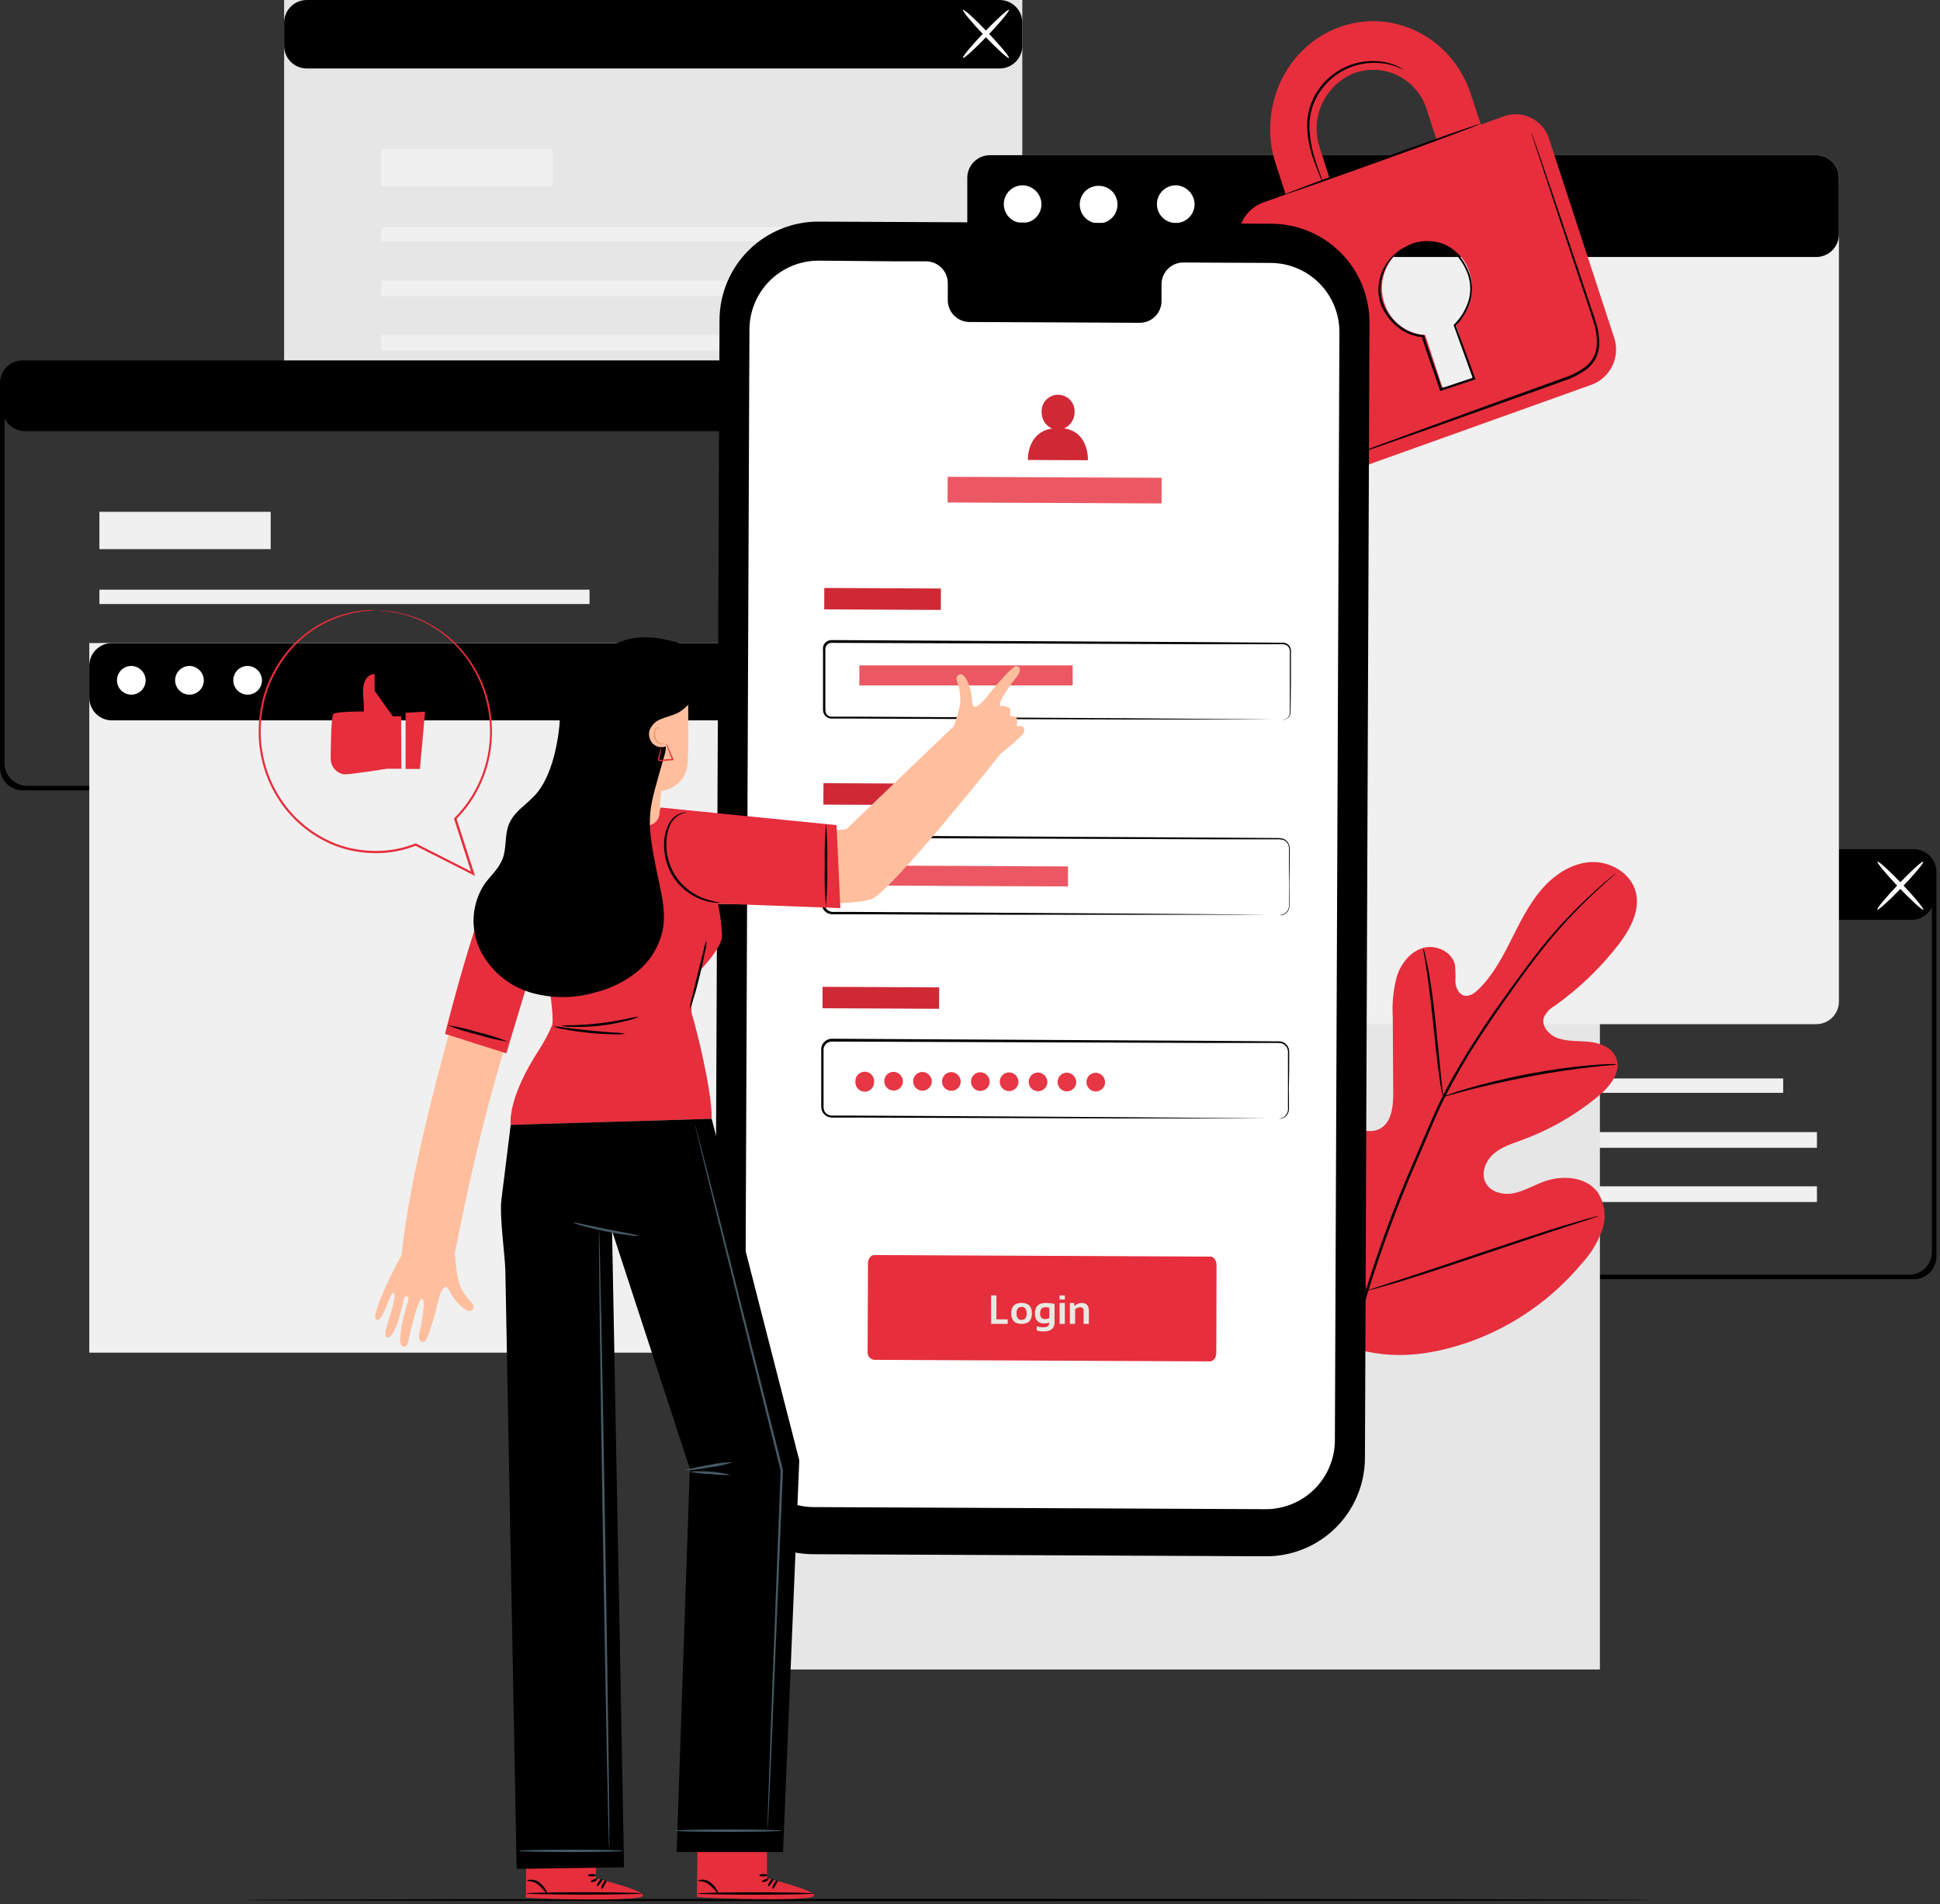 <svg width="428" height="420" viewBox="0 0 428 420" fill="none" xmlns="http://www.w3.org/2000/svg">
<rect x="0" y="0" width="428" height="420" fill="#333333" stroke="none"/>
<g clip-path="url(#clip0_210_9)">
<path d="M427.21 277.15C427.21 279.911 424.971 282.15 422.21 282.15H268.34C265.578 282.15 263.34 279.911 263.34 277.15V192.3C263.34 189.538 265.578 187.3 268.34 187.3H422.21C424.971 187.3 427.21 189.538 427.21 192.3V277.15ZM264.34 276.15C264.34 278.911 266.578 281.15 269.34 281.15H421.21C423.971 281.15 426.21 278.911 426.21 276.15V193.3C426.21 190.538 423.971 188.3 421.21 188.3H269.34C266.578 188.3 264.34 190.538 264.34 193.3V276.15Z" fill="black"/>
<path d="M393.4 237.87H285.27V241.04H393.4V237.87Z" fill="#F0F0F0"/>
<path d="M400.85 249.7H285.27V253.16H400.85V249.7Z" fill="#F0F0F0"/>
<path d="M400.85 261.66H285.27V265.12H400.85V261.66Z" fill="#F0F0F0"/>
<path d="M323.06 220.71H285.27V228.94H323.06V220.71Z" fill="#F0F0F0"/>
<path d="M421.71 187.8H268.85C266.088 187.8 263.85 190.038 263.85 192.8V197.9C263.85 200.661 266.088 202.9 268.85 202.9H421.71C424.471 202.9 426.71 200.661 426.71 197.9V192.8C426.71 190.038 424.471 187.8 421.71 187.8Z" fill="black"/>
<path d="M414.169 200.64C413.969 200.45 416.059 197.92 418.859 194.99C421.659 192.06 424.089 189.86 424.299 190.06C424.509 190.26 422.409 192.79 419.609 195.71C416.809 198.63 414.339 200.84 414.169 200.64Z" fill="white"/>
<path d="M424.34 200.64C424.13 200.84 421.7 198.64 418.9 195.71C416.1 192.78 414.01 190.26 414.21 190.06C414.41 189.86 416.86 192.06 419.65 194.99C422.44 197.92 424.51 200.49 424.34 200.64Z" fill="white"/>
<path d="M225.54 0H62.68V93.85H225.54V0Z" fill="#E6E6E6"/>
<path d="M192.24 50.07H84.11V53.24H192.24V50.07Z" fill="#F0F0F0"/>
<path d="M199.69 61.89H84.11V65.35H199.69V61.89Z" fill="#F0F0F0"/>
<path d="M199.69 73.85H84.11V77.31H199.69V73.85Z" fill="#F0F0F0"/>
<path d="M121.9 32.9H84.11V41.13H121.9V32.9Z" fill="#F0F0F0"/>
<path d="M220.54 0H67.68C64.918 0 62.68 2.239 62.68 5V10.1C62.68 12.861 64.918 15.1 67.68 15.1H220.54C223.301 15.1 225.54 12.861 225.54 10.1V5C225.54 2.239 223.301 0 220.54 0Z" fill="black"/>
<path d="M212.45 12.77C212.25 12.569 214.34 10.04 217.14 7.12C219.94 4.2 222.37 1.98 222.58 2.18C222.79 2.38 220.69 4.91 217.89 7.84C215.09 10.77 212.66 12.97 212.45 12.77Z" fill="white"/>
<path d="M222.58 12.77C222.37 12.97 219.94 10.77 217.14 7.84C214.34 4.91 212.25 2.38 212.45 2.18C212.65 1.98 215.1 4.18 217.89 7.12C220.68 10.06 222.79 12.57 222.58 12.77Z" fill="white"/>
<path d="M163.86 169.33C163.86 172.092 161.621 174.33 158.86 174.33H5C2.239 174.33 0 172.092 0 169.33V84.49C0 81.729 2.239 79.49 5 79.49H158.86C161.621 79.49 163.86 81.729 163.86 84.49V169.33ZM1 168.33C1 171.092 3.239 173.33 6 173.33H157.86C160.621 173.33 162.86 171.092 162.86 168.33V85.49C162.86 82.729 160.621 80.49 157.86 80.49H6C3.239 80.49 1 82.729 1 85.49V168.33Z" fill="black"/>
<path d="M130.06 130.06H21.93V133.23H130.06V130.06Z" fill="#F0F0F0"/>
<path d="M137.51 141.88H21.93V145.34H137.51V141.88Z" fill="#F0F0F0"/>
<path d="M137.51 153.84H21.93V157.3H137.51V153.84Z" fill="#F0F0F0"/>
<path d="M59.72 112.89H21.93V121.12H59.72V112.89Z" fill="#F0F0F0"/>
<path d="M158.36 79.99H5.5C2.739 79.99 0.5 82.229 0.5 84.99V90.09C0.5 92.852 2.739 95.09 5.5 95.09H158.36C161.121 95.09 163.36 92.852 163.36 90.09V84.99C163.36 82.229 161.121 79.99 158.36 79.99Z" fill="black"/>
<path d="M352.97 196.07H160.67V368.23H352.97V196.07Z" fill="#E6E6E6"/>
<path d="M170.34 141.84H19.7V298.35H170.34V141.84Z" fill="#F0F0F0"/>
<path d="M165.34 141.84H24.7C21.939 141.84 19.7 144.078 19.7 146.84V153.89C19.7 156.651 21.939 158.89 24.7 158.89H165.34C168.102 158.89 170.34 156.651 170.34 153.89V146.84C170.34 144.078 168.102 141.84 165.34 141.84Z" fill="black"/>
<path d="M32.14 150.19C32.112 150.811 31.903 151.41 31.538 151.912C31.173 152.415 30.668 152.799 30.087 153.018C29.505 153.236 28.872 153.279 28.266 153.14C27.66 153.002 27.109 152.688 26.68 152.239C26.251 151.789 25.963 151.224 25.853 150.612C25.743 150.001 25.815 149.371 26.06 148.8C26.305 148.229 26.712 147.742 27.231 147.401C27.75 147.06 28.358 146.879 28.98 146.88C29.837 146.901 30.652 147.261 31.244 147.882C31.836 148.502 32.158 149.332 32.14 150.19V150.19Z" fill="white"/>
<path d="M44.97 150.19C44.942 150.81 44.733 151.409 44.369 151.911C44.004 152.414 43.5 152.798 42.919 153.017C42.338 153.235 41.705 153.279 41.1 153.141C40.495 153.003 39.943 152.691 39.513 152.242C39.084 151.794 38.796 151.229 38.684 150.619C38.573 150.008 38.643 149.378 38.887 148.807C39.13 148.236 39.536 147.748 40.054 147.406C40.572 147.063 41.179 146.88 41.8 146.88C42.225 146.889 42.645 146.982 43.034 147.153C43.424 147.324 43.776 147.571 44.071 147.878C44.365 148.186 44.596 148.548 44.75 148.945C44.904 149.341 44.979 149.764 44.97 150.19V150.19Z" fill="white"/>
<path d="M57.8 150.19C57.772 150.81 57.563 151.409 57.199 151.911C56.834 152.414 56.33 152.798 55.749 153.017C55.168 153.235 54.535 153.279 53.93 153.141C53.325 153.003 52.773 152.691 52.343 152.242C51.914 151.794 51.626 151.229 51.514 150.619C51.403 150.008 51.473 149.378 51.717 148.807C51.96 148.236 52.366 147.748 52.884 147.406C53.402 147.063 54.009 146.88 54.63 146.88C55.055 146.889 55.475 146.982 55.864 147.153C56.254 147.324 56.606 147.571 56.901 147.878C57.195 148.186 57.426 148.548 57.58 148.945C57.734 149.341 57.809 149.764 57.8 150.19V150.19Z" fill="white"/>
<path d="M400.7 34.23H218.4C215.639 34.23 213.4 36.469 213.4 39.23V220.89C213.4 223.652 215.639 225.89 218.4 225.89H400.7C403.462 225.89 405.7 223.652 405.7 220.89V39.23C405.7 36.469 403.462 34.23 400.7 34.23Z" fill="#F0F0F0"/>
<path d="M400.7 34.23H218.4C215.639 34.23 213.4 36.469 213.4 39.23V51.681C213.4 54.442 215.639 56.681 218.4 56.681H400.7C403.462 56.681 405.7 54.442 405.7 51.681V39.23C405.7 36.469 403.462 34.23 400.7 34.23Z" fill="black"/>
<path d="M229.77 45.22C229.733 46.034 229.457 46.819 228.978 47.477C228.499 48.136 227.837 48.639 227.074 48.925C226.312 49.211 225.482 49.267 224.688 49.086C223.894 48.904 223.171 48.494 222.608 47.905C222.045 47.317 221.667 46.576 221.521 45.774C221.376 44.973 221.468 44.147 221.788 43.397C222.108 42.648 222.64 42.009 223.32 41.56C223.999 41.111 224.795 40.871 225.61 40.87C226.738 40.896 227.81 41.369 228.589 42.185C229.369 43 229.794 44.092 229.77 45.22V45.22Z" fill="white"/>
<path d="M245.44 42.28C245.995 42.882 246.361 43.633 246.493 44.441C246.624 45.248 246.515 46.077 246.179 46.823C245.843 47.569 245.295 48.2 244.602 48.637C243.91 49.074 243.105 49.297 242.287 49.279C241.468 49.262 240.674 49.004 240.001 48.537C239.328 48.071 238.808 47.417 238.504 46.657C238.201 45.897 238.128 45.064 238.294 44.263C238.46 43.462 238.859 42.727 239.44 42.15C240.255 41.376 241.343 40.955 242.467 40.98C243.59 41.004 244.659 41.471 245.44 42.28V42.28Z" fill="white"/>
<path d="M263.55 45.22C263.513 46.034 263.238 46.819 262.758 47.477C262.279 48.136 261.617 48.639 260.855 48.925C260.092 49.211 259.262 49.267 258.468 49.086C257.674 48.904 256.951 48.494 256.388 47.905C255.825 47.317 255.447 46.576 255.301 45.774C255.156 44.973 255.249 44.147 255.568 43.397C255.888 42.648 256.42 42.009 257.1 41.56C257.779 41.111 258.576 40.871 259.39 40.87C260.518 40.896 261.59 41.369 262.37 42.185C263.15 43 263.574 44.092 263.55 45.22V45.22Z" fill="white"/>
<path d="M364.16 419.08C364.16 419.22 294.72 419.34 209.08 419.34C123.44 419.34 53.99 419.22 53.99 419.08C53.99 418.94 123.42 418.82 209.08 418.82C294.74 418.82 364.16 418.93 364.16 419.08Z" fill="black"/>
<path d="M296.5 296.66C281.05 285.86 277.5 265.83 278.15 247.82C278.26 244.82 277.93 241.65 279.36 239.01C280.79 236.37 284.12 234.57 286.81 235.84C289.05 236.84 290.02 239.49 291.27 241.63C292.938 244.496 295.382 246.833 298.32 248.37C300.23 249.37 302.6 249.97 304.49 248.93C307.08 247.49 307.39 243.93 307.37 240.93C307.33 235.363 307.297 229.793 307.27 224.22C307.09 221.231 307.394 218.232 308.17 215.34C309.1 212.5 311.17 209.86 314 209.07C316.83 208.28 320.36 209.91 321 212.84C321.112 214.077 321.139 215.319 321.08 216.56C321.17 217.8 321.74 219.17 322.92 219.56C324.1 219.95 325.31 219.06 326.21 218.19C329.29 215.19 331.39 211.28 333.34 207.41C335.29 203.54 337.2 199.59 340 196.29C342.8 192.99 346.67 190.39 350.95 190.15C355.23 189.91 359.8 192.55 360.88 196.75C361.96 200.95 359.5 205.24 356.83 208.66C352.858 213.719 348.176 218.178 342.93 221.9C341.911 222.466 341.099 223.341 340.61 224.4C339.96 226.4 341.85 228.4 343.82 229.03C346.05 229.77 348.46 229.54 350.82 229.81C353.18 230.08 355.68 231.12 356.56 233.32C357.79 236.37 355.23 239.58 352.72 241.68C347.68 245.877 341.957 249.178 335.8 251.44C333.6 252.25 331.28 252.95 329.51 254.5C327.74 256.05 326.67 258.73 327.74 260.84C328.81 262.95 331.56 263.62 333.86 263.19C336.16 262.76 338.23 261.51 340.42 260.68C344.53 259.13 349.84 259.42 352.47 262.97C353.271 264.192 353.778 265.582 353.952 267.032C354.125 268.483 353.96 269.954 353.47 271.33C352.468 274.071 350.928 276.583 348.94 278.72C342.409 286.532 333.919 292.467 324.34 295.92C314.81 299.23 305.98 300.12 296.51 296.66" fill="#E62E3C"/>
<path d="M356.52 192.6C356.52 192.6 356.43 192.71 356.23 192.89L355.34 193.68C354.56 194.37 353.4 195.39 351.95 196.75C347.844 200.568 344.026 204.686 340.53 209.07C338.31 211.84 336 214.98 333.58 218.39C331.16 221.8 328.58 225.48 326.06 229.39C323.371 233.514 320.908 237.78 318.68 242.17C317.53 244.45 316.5 246.84 315.46 249.28C314.42 251.72 313.35 254.19 312.28 256.7C308.199 266.091 304.643 275.703 301.63 285.49C299.197 293.495 297.522 301.711 296.63 310.03C296.048 315.638 295.955 321.285 296.35 326.91C296.5 328.91 296.66 330.45 296.8 331.49C296.8 331.99 296.9 332.38 296.93 332.68C296.943 332.816 296.943 332.953 296.93 333.09C296.89 332.959 296.863 332.825 296.85 332.69C296.8 332.39 296.74 332 296.66 331.5C296.48 330.5 296.29 328.92 296.1 326.93C295.627 321.291 295.663 315.621 296.21 309.99C297.047 301.639 298.681 293.388 301.09 285.35C304.102 275.534 307.671 265.899 311.78 256.49L314.95 249.07C316 246.64 317.04 244.23 318.2 241.93C320.442 237.526 322.926 233.249 325.64 229.12C328.2 225.12 330.77 221.49 333.21 218.12C335.65 214.75 337.98 211.59 340.21 208.82C343.742 204.445 347.614 200.355 351.79 196.59C353.26 195.25 354.44 194.26 355.25 193.59L356.17 192.84L356.52 192.6Z" fill="black"/>
<path d="M318.34 241.95C318.196 241.535 318.099 241.106 318.05 240.67C317.89 239.85 317.7 238.67 317.49 237.16C317.07 234.16 316.63 230.05 316.16 225.49C315.69 220.93 315.16 216.82 314.72 213.86C314.49 212.38 314.29 211.18 314.14 210.35C314.037 209.927 313.983 209.494 313.98 209.06C314.143 209.464 314.267 209.882 314.35 210.31C314.56 211.12 314.82 212.31 315.1 213.79C315.67 216.79 316.23 220.87 316.7 225.43C317.17 229.99 317.57 234 317.88 237.11C318.03 238.51 318.16 239.69 318.26 240.64C318.338 241.072 318.365 241.511 318.34 241.95V241.95Z" fill="black"/>
<path d="M356.8 234.759C356.298 234.875 355.785 234.938 355.27 234.949C354.27 235.039 352.85 235.159 351.09 235.359C347.57 235.739 342.73 236.429 337.42 237.439C332.11 238.449 327.34 239.569 323.91 240.439C322.19 240.889 320.82 241.279 319.86 241.549C319.371 241.714 318.87 241.838 318.36 241.919C318.821 241.68 319.303 241.486 319.8 241.339C320.73 241.009 322.1 240.559 323.8 240.069C327.21 239.069 331.98 237.869 337.3 236.859C341.848 235.986 346.437 235.345 351.05 234.939C352.81 234.779 354.25 234.719 355.24 234.699C355.761 234.68 356.283 234.7 356.8 234.759Z" fill="black"/>
<path d="M301.621 284.66C301.621 284.66 301.511 284.51 301.351 284.19L300.701 282.8C300.131 281.59 299.361 279.8 298.431 277.62C296.581 273.21 294.211 267.05 291.681 260.22C289.151 253.39 286.851 247.22 285.091 242.76C284.231 240.61 283.521 238.83 282.991 237.52C282.771 236.94 282.581 236.52 282.431 236.08C282.346 235.922 282.292 235.749 282.271 235.57C282.374 235.717 282.461 235.875 282.531 236.04L283.191 237.43C283.751 238.64 284.521 240.43 285.451 242.61C287.301 247.02 289.671 253.18 292.201 260.02C294.731 266.86 297.031 273.02 298.791 277.47C299.661 279.62 300.361 281.4 300.891 282.72C301.121 283.29 301.301 283.72 301.461 284.15C301.537 284.312 301.591 284.484 301.621 284.66Z" fill="black"/>
<path d="M352.69 268.2C352.534 268.294 352.366 268.364 352.19 268.41L350.7 268.91L345.23 270.68C340.62 272.18 334.23 274.32 327.23 276.68C320.23 279.04 313.83 281.15 309.23 282.55C306.91 283.25 305.02 283.8 303.71 284.15L302.2 284.55C302.025 284.606 301.844 284.64 301.66 284.65C301.816 284.557 301.984 284.486 302.16 284.44L303.65 283.95L309.12 282.17C313.73 280.68 320.12 278.53 327.12 276.17C334.12 273.81 340.52 271.7 345.12 270.3C347.44 269.6 349.33 269.05 350.64 268.7L352.16 268.3C352.332 268.244 352.51 268.211 352.69 268.2V268.2Z" fill="black"/>
<path d="M331.86 25.62L326.7 27.49L324.5 20.76C320.44 8.35 307.5 1.7 295.6 5.95C283.7 10.2 277.39 23.75 281.45 36.16L283.65 42.89L278.48 44.74C276.509 45.504 274.909 47 274.013 48.915C273.117 50.83 272.994 53.017 273.67 55.02L288 98.81C288.298 99.802 288.792 100.725 289.453 101.522C290.114 102.32 290.928 102.977 291.848 103.453C292.768 103.93 293.774 104.217 294.807 104.297C295.84 104.377 296.878 104.249 297.86 103.92L351.23 84.82C353.226 84.056 354.847 82.55 355.755 80.616C356.663 78.683 356.787 76.473 356.1 74.45L341.76 30.64C341.455 29.65 340.954 28.732 340.286 27.94C339.619 27.148 338.799 26.499 337.875 26.03C336.951 25.562 335.943 25.284 334.909 25.214C333.876 25.143 332.839 25.281 331.86 25.62V25.62ZM291.18 32.62C290.085 29.393 290.28 25.867 291.724 22.781C293.169 19.694 295.751 17.286 298.93 16.06C300.502 15.523 302.166 15.307 303.823 15.427C305.48 15.547 307.096 15.999 308.574 16.757C310.053 17.515 311.363 18.563 312.428 19.838C313.492 21.113 314.289 22.59 314.77 24.18L316.97 30.91L293.34 39.39L291.18 32.62ZM321.18 71.47L324.84 82.65C324.91 82.875 324.888 83.119 324.779 83.328C324.671 83.538 324.485 83.696 324.26 83.77L319.14 85.61C318.93 85.676 318.701 85.656 318.505 85.555C318.308 85.454 318.159 85.28 318.09 85.07L314.43 73.88C312.396 73.769 310.444 73.039 308.835 71.788C307.227 70.537 306.039 68.825 305.43 66.88C304.558 64.309 304.716 61.5 305.87 59.042C307.024 56.585 309.085 54.67 311.62 53.7C312.871 53.271 314.195 53.098 315.514 53.192C316.832 53.286 318.118 53.645 319.295 54.246C320.472 54.849 321.516 55.682 322.364 56.696C323.212 57.71 323.847 58.885 324.23 60.15C324.887 62.13 324.949 64.26 324.408 66.275C323.868 68.29 322.749 70.103 321.19 71.49L321.18 71.47Z" fill="#E62E3C"/>
<path d="M326.481 27.35C326.531 27.48 316.931 31.08 305.041 35.35C293.151 39.62 283.481 43.02 283.431 42.89C283.381 42.76 292.971 39.16 304.871 34.89C316.771 30.62 326.431 27.21 326.481 27.35Z" fill="black"/>
<path d="M337.81 29.189C337.86 29.271 337.9 29.359 337.93 29.45L338.22 30.23C338.48 30.959 338.83 31.98 339.29 33.23L343.13 44.489C344.73 49.23 346.64 54.849 348.75 61.09C349.75 64.23 350.94 67.48 352.03 70.919C352.629 72.685 352.884 74.548 352.78 76.409C352.699 77.378 352.424 78.32 351.97 79.18C351.493 80.037 350.85 80.791 350.08 81.4C348.543 82.534 346.83 83.409 345.01 83.99L339.85 85.85L330.11 89.329C323.9 91.54 318.31 93.54 313.59 95.21L302.44 99.09L299.44 100.089L298.64 100.349C298.55 100.383 298.456 100.407 298.36 100.419L298.62 100.299L299.4 99.99L302.4 98.85L313.49 94.779L329.96 88.779L339.7 85.269L344.85 83.409C346.617 82.841 348.281 81.994 349.78 80.9C350.502 80.346 351.098 79.647 351.531 78.847C351.963 78.048 352.222 77.166 352.29 76.26C352.384 74.463 352.136 72.664 351.56 70.96C350.49 67.559 349.35 64.279 348.32 61.15C346.24 54.889 344.37 49.26 342.8 44.51C341.23 39.76 340 35.969 339.12 33.279C338.7 31.98 338.37 30.95 338.12 30.22L337.88 29.419C337.83 29.29 337.81 29.189 337.81 29.189Z" fill="black"/>
<path d="M309.66 15.4C309.66 15.4 309.13 15.13 308.15 14.73C306.751 14.202 305.275 13.908 303.78 13.86C301.569 13.78 299.369 14.197 297.34 15.08C294.864 16.171 292.746 17.939 291.23 20.18C289.699 22.419 288.879 25.068 288.88 27.78C288.906 29.996 289.243 32.198 289.88 34.32C290.41 36.15 290.95 37.6 291.31 38.6C291.526 39.111 291.696 39.64 291.82 40.18C291.544 39.701 291.309 39.2 291.12 38.68C290.7 37.68 290.12 36.26 289.53 34.43C288.816 32.28 288.432 30.035 288.39 27.77C288.365 24.96 289.203 22.209 290.79 19.89C292.212 17.784 294.159 16.085 296.44 14.962C298.72 13.84 301.254 13.332 303.79 13.49C305.319 13.572 306.82 13.931 308.22 14.55C308.592 14.724 308.953 14.921 309.3 15.14C309.55 15.3 309.67 15.38 309.66 15.4Z" fill="black"/>
<path d="M310.11 54.49C310.273 54.392 310.444 54.309 310.62 54.24C311.119 54.014 311.633 53.827 312.16 53.68C313.007 53.436 313.88 53.291 314.76 53.25C315.953 53.187 317.147 53.364 318.27 53.77C320.82 54.67 323.18 57.28 324.34 60.77C324.897 62.643 324.897 64.637 324.34 66.51C323.712 68.555 322.589 70.413 321.07 71.92L321.14 71.66C322.47 75.3 323.91 79.27 325.42 83.39L325.51 83.65L325.26 83.73L322.97 84.5L317.97 86.16L317.73 86.25L317.65 86C316.28 81.85 314.78 77.94 313.65 74.21L313.86 74.38C311.909 74.21 310.049 73.473 308.51 72.26C307.11 71.189 305.963 69.824 305.15 68.26C304.426 66.868 304.062 65.318 304.09 63.75C304.128 62.422 304.413 61.113 304.93 59.89C305.652 58.144 306.83 56.624 308.34 55.49C308.862 55.069 309.445 54.731 310.07 54.49C309.509 54.825 308.965 55.189 308.44 55.58C307.045 56.763 305.977 58.285 305.34 60C304.793 61.286 304.537 62.678 304.591 64.074C304.644 65.471 305.006 66.839 305.65 68.08C306.449 69.582 307.565 70.892 308.92 71.92C310.392 73.071 312.168 73.767 314.03 73.92H314.2V74.08C315.31 77.79 316.82 81.68 318.2 85.85L317.87 85.68L322.87 84.01L325.15 83.25L324.99 83.58C323.49 79.45 322.06 75.48 320.74 71.83L320.68 71.69L320.8 71.57C322.261 70.131 323.346 68.356 323.96 66.4C324.496 64.609 324.496 62.7 323.96 60.91C322.87 57.55 320.62 54.99 318.18 54.1C317.1 53.683 315.947 53.489 314.79 53.53C313.923 53.545 313.06 53.663 312.22 53.88C310.83 54.23 310.13 54.57 310.11 54.49Z" fill="black"/>
<path d="M279.21 343.26L179.34 342.8C176.483 342.788 173.656 342.214 171.021 341.109C168.386 340.005 165.995 338.392 163.983 336.363C161.972 334.333 160.38 331.928 159.298 329.283C158.217 326.639 157.667 323.807 157.68 320.95L158.74 70.55C158.766 64.778 161.084 59.253 165.183 55.189C169.283 51.126 174.828 48.856 180.6 48.88L280.48 49.34C283.336 49.353 286.162 49.929 288.796 51.034C291.43 52.139 293.82 53.752 295.83 55.781C297.841 57.81 299.432 60.215 300.513 62.859C301.594 65.503 302.143 68.334 302.13 71.19L301.13 321.6C301.118 324.463 300.541 327.296 299.432 329.935C298.323 332.575 296.704 334.969 294.668 336.982C292.631 338.994 290.217 340.585 287.565 341.662C284.912 342.739 282.073 343.282 279.21 343.26Z" fill="black"/>
<path d="M280.34 57.99L260.97 57.9C259.696 57.924 258.483 58.452 257.599 59.369C256.714 60.286 256.229 61.516 256.25 62.79V66.3C256.262 66.932 256.149 67.56 255.919 68.148C255.688 68.736 255.343 69.273 254.905 69.728C254.467 70.183 253.943 70.547 253.364 70.8C252.785 71.053 252.162 71.189 251.53 71.2L213.78 71.02C212.506 70.986 211.297 70.448 210.42 69.524C209.543 68.599 209.068 67.365 209.1 66.09V62.57C209.13 61.295 208.653 60.06 207.773 59.136C206.894 58.212 205.685 57.675 204.41 57.64H197.6L180.64 57.49C178.636 57.481 176.649 57.868 174.795 58.628C172.94 59.388 171.254 60.506 169.833 61.919C168.411 63.332 167.283 65.012 166.512 66.862C165.741 68.712 165.343 70.696 165.34 72.7L164.34 317.11C164.331 319.111 164.716 321.094 165.473 322.946C166.231 324.798 167.346 326.483 168.755 327.904C170.164 329.325 171.839 330.454 173.684 331.227C175.529 332 177.509 332.403 179.51 332.41L279.19 332.87C281.191 332.88 283.175 332.495 285.027 331.737C286.88 330.98 288.565 329.865 289.987 328.456C291.409 327.048 292.539 325.373 293.313 323.527C294.088 321.682 294.491 319.702 294.5 317.7L295.5 73.29C295.509 71.29 295.124 69.308 294.368 67.457C293.611 65.606 292.497 63.921 291.089 62.501C289.681 61.08 288.007 59.95 286.163 59.176C284.319 58.403 282.34 58 280.34 57.99Z" fill="white"/>
<path d="M266.91 300.27L192.79 299.93C192.364 299.857 191.982 299.621 191.725 299.273C191.468 298.924 191.355 298.49 191.41 298.06L191.49 278.67C191.49 277.67 192.12 276.81 192.88 276.82L267.01 277.16C267.78 277.16 268.39 278 268.39 279.03L268.34 298.42C268.34 299.49 267.68 300.27 266.91 300.27Z" fill="#E62E3C"/>
<path d="M219.824 285.716V290.989H222.32V292H218.659V285.716H219.824ZM224.258 289.675C224.258 290.639 224.631 291.121 225.378 291.121C226.125 291.121 226.499 290.639 226.499 289.675C226.499 288.735 226.125 288.265 225.378 288.265C224.631 288.265 224.258 288.735 224.258 289.675ZM223.093 289.693C223.093 288.146 223.855 287.373 225.378 287.373C226.902 287.373 227.664 288.146 227.664 289.693C227.664 291.237 226.902 292.009 225.378 292.009C223.861 292.009 223.099 291.237 223.093 289.693ZM231.496 288.432C231.305 288.361 231.034 288.326 230.683 288.326C229.877 288.326 229.474 288.77 229.474 289.658C229.474 290.516 229.821 290.945 230.516 290.945C230.85 290.945 231.176 290.866 231.496 290.708V288.432ZM232.66 291.648C232.66 292.996 231.85 293.67 230.23 293.67C229.662 293.67 229.158 293.597 228.718 293.45V292.527C229.167 292.674 229.673 292.747 230.239 292.747C231.077 292.747 231.496 292.396 231.496 291.692C231.15 291.839 230.778 291.912 230.379 291.912C229.008 291.912 228.323 291.164 228.323 289.667C228.323 288.146 229.121 287.386 230.718 287.386C231.254 287.386 231.901 287.449 232.66 287.575V291.648ZM234.928 285.716V286.639H233.763V285.716H234.928ZM234.928 287.386V292H233.763V287.386H234.928ZM236.031 292V287.386H236.932L237.077 288.062C237.519 287.611 238.023 287.386 238.588 287.386C239.681 287.386 240.228 287.954 240.228 289.091V292H239.063V289.091C239.063 288.581 238.81 288.326 238.303 288.326C237.925 288.326 237.556 288.477 237.195 288.779V292H236.031Z" fill="#E8E8E3"/>
<path d="M207.578 129.802L181.858 129.686L181.837 134.405L207.557 134.522L207.578 129.802Z" fill="#E62E3C"/>
<path opacity="0.1" d="M207.578 129.802L181.858 129.686L181.837 134.405L207.557 134.522L207.578 129.802Z" fill="black"/>
<path d="M282.97 158.77C283.172 158.749 283.371 158.702 283.56 158.63C283.835 158.522 284.075 158.34 284.252 158.103C284.429 157.866 284.535 157.584 284.56 157.29C284.56 155.69 284.56 153.37 284.56 150.4V144.02C284.628 143.564 284.529 143.098 284.28 142.71C284.146 142.522 283.969 142.369 283.764 142.263C283.558 142.157 283.331 142.101 283.1 142.1H281.53H267.09L183.45 141.79C183.236 141.79 183.024 141.84 182.833 141.938C182.642 142.035 182.476 142.176 182.35 142.35C182.108 142.741 182.015 143.206 182.09 143.66C182.09 144.66 182.09 145.66 182.09 146.66C182.09 148.66 182.09 150.66 182.09 152.66C182.09 153.66 182.09 154.66 182.09 155.66C182.07 156.13 182.087 156.602 182.14 157.07C182.191 157.27 182.288 157.456 182.424 157.612C182.559 157.768 182.729 157.891 182.92 157.97C183.116 158.051 183.329 158.085 183.54 158.07H185.73H188.63L210.84 158.19L248.44 158.42L273.79 158.62L280.68 158.7H282.47C282.88 158.7 283.08 158.7 283.08 158.7C283.08 158.7 282.88 158.7 282.47 158.7H280.68H273.79H248.44L210.83 158.58L188.63 158.49H183.53C183.253 158.493 182.978 158.442 182.72 158.34C182.457 158.23 182.223 158.061 182.036 157.846C181.848 157.631 181.713 157.375 181.64 157.1C181.585 156.837 181.561 156.568 181.57 156.3V155.56C181.57 154.56 181.57 153.56 181.57 152.56C181.57 150.56 181.57 148.56 181.57 146.56C181.57 145.56 181.57 144.56 181.57 143.56C181.551 143.293 181.551 143.026 181.57 142.76C181.642 142.318 181.868 141.916 182.209 141.627C182.55 141.337 182.983 141.179 183.43 141.18L267.07 141.64L281.52 141.75H283.08C283.354 141.755 283.623 141.823 283.866 141.95C284.109 142.077 284.319 142.258 284.48 142.48C284.755 142.917 284.869 143.437 284.8 143.95C284.8 144.43 284.8 144.89 284.8 145.35C284.8 147.17 284.8 148.83 284.8 150.35C284.8 153.35 284.73 155.65 284.71 157.25C284.686 157.556 284.575 157.85 284.388 158.094C284.202 158.339 283.949 158.525 283.66 158.63C283.449 158.744 283.209 158.793 282.97 158.77V158.77Z" fill="black"/>
<path d="M236.64 146.771H189.6V151.181H236.64V146.771Z" fill="#E62E3C"/>
<path opacity="0.2" d="M236.64 146.771H189.6V151.181H236.64V146.771Z" fill="white"/>
<path d="M207.393 172.861L181.673 172.744L181.651 177.464L207.371 177.581L207.393 172.861Z" fill="#E62E3C"/>
<path opacity="0.1" d="M207.393 172.861L181.673 172.744L181.651 177.464L207.371 177.581L207.393 172.861Z" fill="black"/>
<path d="M282.34 201.83C282.539 201.806 282.736 201.769 282.93 201.72C283.209 201.632 283.467 201.486 283.686 201.291C283.905 201.096 284.08 200.857 284.2 200.59C284.359 200.187 284.417 199.751 284.37 199.32V197.73C284.37 196.58 284.37 195.26 284.37 193.73V187.37C284.413 186.911 284.312 186.449 284.08 186.05C283.828 185.65 283.441 185.353 282.99 185.21C282.492 185.118 281.985 185.088 281.48 185.12H267.08L183.73 184.81C183.282 184.81 182.85 184.973 182.514 185.27C182.179 185.566 181.964 185.976 181.91 186.42C181.91 187.42 181.91 188.42 181.91 189.42C181.91 191.42 181.91 193.42 181.91 195.42C181.91 196.42 181.91 197.42 181.91 198.42C181.881 198.888 181.905 199.358 181.98 199.82C182.097 200.23 182.356 200.584 182.71 200.82C183.075 201.065 183.512 201.178 183.95 201.14H188.3L210.43 201.26L247.9 201.49L273.16 201.69L280.03 201.77H281.81C282.22 201.77 282.42 201.77 282.42 201.77C282.42 201.77 282.22 201.77 281.81 201.77H280.03H273.16H247.9L210.34 201.74L188.21 201.65H183.84C183.3 201.686 182.763 201.546 182.31 201.25C181.851 200.934 181.519 200.467 181.37 199.93C181.281 199.426 181.254 198.912 181.29 198.4C181.29 197.4 181.29 196.4 181.29 195.4C181.29 193.4 181.29 191.4 181.29 189.4C181.29 188.4 181.29 187.4 181.29 186.34C181.363 185.769 181.642 185.245 182.075 184.866C182.508 184.486 183.065 184.278 183.64 184.28L266.99 184.74L281.38 184.84C281.913 184.813 282.446 184.85 282.97 184.95C283.494 185.117 283.936 185.474 284.21 185.95C284.469 186.391 284.581 186.902 284.53 187.41C284.53 187.89 284.53 188.35 284.53 188.8C284.53 190.62 284.53 192.27 284.48 193.8C284.43 195.33 284.48 196.61 284.48 197.8C284.48 198.37 284.48 198.9 284.48 199.39C284.517 199.837 284.448 200.285 284.28 200.7C284.151 200.977 283.963 201.222 283.73 201.418C283.497 201.615 283.224 201.759 282.93 201.84C282.735 201.874 282.534 201.871 282.34 201.83V201.83Z" fill="black"/>
<path d="M207.199 217.779L181.479 217.662L181.458 222.382L207.178 222.499L207.199 217.779Z" fill="#E62E3C"/>
<path opacity="0.1" d="M207.199 217.779L181.479 217.662L181.458 222.382L207.178 222.499L207.199 217.779Z" fill="black"/>
<path d="M282.12 246.75C282.319 246.725 282.516 246.685 282.71 246.63C282.989 246.542 283.247 246.396 283.466 246.201C283.684 246.006 283.86 245.768 283.98 245.5C284.139 245.097 284.197 244.661 284.15 244.23V242.64C284.15 241.49 284.15 240.17 284.15 238.64V232.28C284.193 231.824 284.091 231.366 283.86 230.97C283.613 230.563 283.225 230.26 282.77 230.12C282.272 230.032 281.765 230.005 281.26 230.04H266.86L183.52 229.73C183.071 229.729 182.637 229.892 182.3 230.189C181.963 230.485 181.746 230.895 181.69 231.34C181.69 232.29 181.69 233.34 181.69 234.34C181.69 236.34 181.69 238.34 181.69 240.34C181.69 241.34 181.69 242.34 181.69 243.34C181.661 243.808 181.684 244.278 181.76 244.74C181.876 245.15 182.135 245.504 182.49 245.74C182.855 245.985 183.292 246.098 183.73 246.06H188.08L210.21 246.18L247.68 246.41L272.94 246.61L279.81 246.69H281.59C282 246.69 282.2 246.69 282.2 246.69H281.59H279.81H272.94H247.68L210.2 246.57L188.07 246.49H185.18H183.73C183.189 246.517 182.654 246.374 182.2 246.08C181.739 245.766 181.406 245.298 181.26 244.76C181.17 244.256 181.143 243.742 181.18 243.23C181.18 242.23 181.18 241.23 181.18 240.23C181.18 238.23 181.18 236.23 181.18 234.23C181.18 233.23 181.18 232.23 181.18 231.18C181.253 230.609 181.532 230.083 181.964 229.702C182.397 229.321 182.953 229.111 183.53 229.11L266.88 229.57L281.27 229.68C281.802 229.644 282.336 229.678 282.86 229.78C283.38 229.954 283.82 230.309 284.1 230.78C284.36 231.224 284.472 231.739 284.42 232.25C284.42 232.72 284.42 233.18 284.42 233.64C284.42 235.45 284.42 237.11 284.37 238.64C284.32 240.17 284.37 241.45 284.37 242.64C284.37 243.22 284.37 243.75 284.37 244.23C284.406 244.677 284.338 245.125 284.17 245.54C284.043 245.819 283.857 246.065 283.623 246.262C283.39 246.46 283.115 246.602 282.82 246.68C282.594 246.75 282.356 246.774 282.12 246.75Z" fill="black"/>
<path d="M235.62 191.109L188.58 190.896L188.56 195.305L235.6 195.519L235.62 191.109Z" fill="#E62E3C"/>
<path opacity="0.2" d="M235.62 191.109L188.58 190.896L188.56 195.305L235.6 195.519L235.62 191.109Z" fill="white"/>
<path d="M192.83 238.58C192.85 238.862 192.811 239.145 192.717 239.412C192.622 239.678 192.474 239.922 192.281 240.129C192.089 240.336 191.855 240.5 191.596 240.613C191.337 240.726 191.057 240.784 190.775 240.784C190.492 240.784 190.213 240.726 189.953 240.613C189.694 240.5 189.461 240.336 189.268 240.129C189.076 239.922 188.927 239.678 188.833 239.412C188.739 239.145 188.7 238.862 188.72 238.58C188.7 238.298 188.739 238.016 188.833 237.749C188.927 237.483 189.076 237.239 189.268 237.032C189.461 236.825 189.694 236.66 189.953 236.548C190.213 236.435 190.492 236.377 190.775 236.377C191.057 236.377 191.337 236.435 191.596 236.548C191.855 236.66 192.089 236.825 192.281 237.032C192.474 237.239 192.622 237.483 192.717 237.749C192.811 238.016 192.85 238.298 192.83 238.58V238.58Z" fill="#E62E3C"/>
<path d="M199.2 238.61C199.173 239.011 199.029 239.395 198.786 239.715C198.544 240.035 198.213 240.277 197.834 240.412C197.455 240.546 197.046 240.567 196.656 240.471C196.265 240.376 195.912 240.168 195.638 239.874C195.364 239.581 195.182 239.213 195.114 238.817C195.047 238.421 195.096 238.014 195.257 237.646C195.418 237.278 195.683 236.965 196.019 236.745C196.355 236.526 196.749 236.409 197.15 236.41C197.713 236.431 198.245 236.674 198.63 237.087C199.014 237.499 199.219 238.047 199.2 238.61V238.61Z" fill="#E62E3C"/>
<path d="M205.57 238.64C205.543 239.043 205.397 239.429 205.152 239.75C204.907 240.071 204.573 240.312 204.192 240.445C203.81 240.578 203.398 240.595 203.007 240.496C202.616 240.396 202.262 240.184 201.991 239.885C201.719 239.586 201.541 239.214 201.479 238.815C201.418 238.416 201.474 238.008 201.643 237.641C201.811 237.274 202.083 236.964 202.426 236.751C202.769 236.537 203.167 236.429 203.57 236.44C204.126 236.471 204.646 236.719 205.021 237.131C205.395 237.542 205.592 238.084 205.57 238.64V238.64Z" fill="#E62E3C"/>
<path d="M211.95 238.67C211.923 239.07 211.779 239.455 211.536 239.775C211.294 240.095 210.963 240.337 210.584 240.471C210.205 240.605 209.796 240.626 209.406 240.531C209.015 240.435 208.662 240.228 208.388 239.934C208.114 239.64 207.932 239.273 207.864 238.877C207.797 238.481 207.846 238.074 208.007 237.706C208.168 237.337 208.433 237.024 208.769 236.805C209.105 236.585 209.499 236.469 209.9 236.47C210.463 236.491 210.995 236.734 211.38 237.146C211.764 237.559 211.969 238.106 211.95 238.67V238.67Z" fill="#E62E3C"/>
<path d="M218.34 238.7C218.313 239.101 218.169 239.485 217.926 239.805C217.683 240.125 217.352 240.367 216.974 240.501C216.595 240.636 216.186 240.656 215.795 240.561C215.405 240.466 215.051 240.258 214.778 239.964C214.504 239.67 214.322 239.303 214.254 238.907C214.186 238.511 214.236 238.104 214.397 237.736C214.557 237.368 214.822 237.055 215.159 236.835C215.495 236.615 215.888 236.499 216.29 236.5C216.853 236.521 217.385 236.764 217.769 237.176C218.154 237.589 218.359 238.137 218.34 238.7Z" fill="#E62E3C"/>
<path d="M224.689 238.73C224.662 239.131 224.518 239.515 224.276 239.835C224.033 240.155 223.702 240.397 223.323 240.532C222.945 240.666 222.535 240.687 222.145 240.591C221.755 240.496 221.401 240.288 221.127 239.995C220.853 239.701 220.671 239.333 220.604 238.937C220.536 238.541 220.586 238.134 220.746 237.766C220.907 237.398 221.172 237.085 221.508 236.865C221.845 236.646 222.238 236.529 222.639 236.53C222.919 236.539 223.194 236.603 223.448 236.719C223.702 236.835 223.932 236.999 224.122 237.204C224.313 237.408 224.461 237.648 224.558 237.91C224.656 238.172 224.7 238.451 224.689 238.73Z" fill="#E62E3C"/>
<path d="M231.07 238.761C231.043 239.161 230.899 239.545 230.656 239.865C230.414 240.185 230.083 240.428 229.704 240.562C229.326 240.696 228.916 240.717 228.526 240.622C228.136 240.526 227.782 240.319 227.508 240.025C227.234 239.731 227.052 239.363 226.985 238.968C226.917 238.572 226.966 238.165 227.127 237.796C227.288 237.428 227.553 237.115 227.889 236.896C228.225 236.676 228.619 236.56 229.02 236.561C229.584 236.581 230.116 236.825 230.5 237.237C230.884 237.649 231.089 238.197 231.07 238.761V238.761Z" fill="#E62E3C"/>
<path d="M237.439 238.79C237.412 239.191 237.268 239.575 237.026 239.895C236.783 240.215 236.452 240.457 236.073 240.591C235.695 240.726 235.285 240.746 234.895 240.651C234.505 240.555 234.151 240.348 233.877 240.054C233.603 239.76 233.421 239.393 233.354 238.997C233.286 238.601 233.336 238.194 233.496 237.826C233.657 237.458 233.922 237.144 234.258 236.925C234.595 236.705 234.988 236.589 235.389 236.59C235.953 236.611 236.485 236.854 236.869 237.266C237.253 237.679 237.458 238.227 237.439 238.79V238.79Z" fill="#E62E3C"/>
<path d="M243.81 238.82C243.781 239.221 243.635 239.603 243.391 239.922C243.148 240.241 242.816 240.481 242.437 240.614C242.059 240.747 241.65 240.766 241.26 240.67C240.871 240.574 240.518 240.365 240.245 240.071C239.972 239.777 239.791 239.41 239.724 239.014C239.657 238.618 239.707 238.212 239.868 237.844C240.029 237.477 240.294 237.164 240.63 236.945C240.966 236.726 241.359 236.609 241.76 236.61C242.04 236.619 242.316 236.684 242.571 236.8C242.826 236.916 243.055 237.082 243.246 237.288C243.437 237.493 243.585 237.734 243.681 237.997C243.778 238.261 243.822 238.54 243.81 238.82V238.82Z" fill="#E62E3C"/>
<g opacity="0.2">
<path opacity="0.2" d="M192.83 238.58C192.85 238.862 192.811 239.145 192.717 239.412C192.622 239.678 192.474 239.922 192.281 240.129C192.089 240.336 191.855 240.5 191.596 240.613C191.337 240.726 191.057 240.784 190.775 240.784C190.492 240.784 190.213 240.726 189.953 240.613C189.694 240.5 189.461 240.336 189.268 240.129C189.076 239.922 188.927 239.678 188.833 239.412C188.739 239.145 188.7 238.862 188.72 238.58C188.7 238.298 188.739 238.016 188.833 237.749C188.927 237.483 189.076 237.239 189.268 237.032C189.461 236.825 189.694 236.66 189.953 236.548C190.213 236.435 190.492 236.377 190.775 236.377C191.057 236.377 191.337 236.435 191.596 236.548C191.855 236.66 192.089 236.825 192.281 237.032C192.474 237.239 192.622 237.483 192.717 237.749C192.811 238.016 192.85 238.298 192.83 238.58V238.58Z" fill="white"/>
<path opacity="0.2" d="M199.2 238.61C199.173 239.011 199.029 239.395 198.786 239.715C198.544 240.035 198.213 240.277 197.834 240.412C197.455 240.546 197.046 240.567 196.656 240.471C196.265 240.376 195.912 240.168 195.638 239.874C195.364 239.581 195.182 239.213 195.114 238.817C195.047 238.421 195.096 238.014 195.257 237.646C195.418 237.278 195.683 236.965 196.019 236.745C196.355 236.526 196.749 236.409 197.15 236.41C197.713 236.431 198.245 236.674 198.63 237.087C199.014 237.499 199.219 238.047 199.2 238.61V238.61Z" fill="white"/>
<path opacity="0.2" d="M205.57 238.64C205.543 239.043 205.397 239.429 205.152 239.75C204.907 240.071 204.573 240.312 204.192 240.445C203.81 240.578 203.398 240.595 203.007 240.496C202.616 240.396 202.262 240.184 201.991 239.885C201.719 239.586 201.541 239.214 201.479 238.815C201.418 238.416 201.474 238.008 201.643 237.641C201.811 237.274 202.083 236.964 202.426 236.751C202.769 236.537 203.167 236.429 203.57 236.44C204.126 236.471 204.646 236.719 205.021 237.131C205.395 237.542 205.592 238.084 205.57 238.64V238.64Z" fill="white"/>
<path opacity="0.2" d="M211.95 238.671C211.923 239.071 211.779 239.456 211.536 239.776C211.294 240.096 210.963 240.338 210.584 240.472C210.205 240.606 209.796 240.627 209.406 240.532C209.015 240.436 208.662 240.229 208.388 239.935C208.114 239.641 207.932 239.274 207.864 238.878C207.797 238.482 207.846 238.075 208.007 237.707C208.168 237.338 208.433 237.025 208.769 236.806C209.105 236.586 209.499 236.47 209.9 236.471C210.463 236.492 210.995 236.735 211.38 237.147C211.764 237.56 211.969 238.107 211.95 238.671V238.671Z" fill="white"/>
<path opacity="0.2" d="M218.34 238.7C218.313 239.101 218.169 239.485 217.926 239.805C217.683 240.125 217.352 240.367 216.974 240.501C216.595 240.636 216.186 240.656 215.795 240.561C215.405 240.466 215.051 240.258 214.778 239.964C214.504 239.67 214.322 239.303 214.254 238.907C214.186 238.511 214.236 238.104 214.397 237.736C214.557 237.368 214.822 237.055 215.159 236.835C215.495 236.615 215.888 236.499 216.29 236.5C216.853 236.521 217.385 236.764 217.769 237.176C218.154 237.589 218.359 238.137 218.34 238.7Z" fill="white"/>
<path opacity="0.2" d="M224.689 238.73C224.662 239.131 224.518 239.515 224.276 239.835C224.033 240.155 223.702 240.397 223.323 240.532C222.945 240.666 222.535 240.687 222.145 240.591C221.755 240.496 221.401 240.288 221.127 239.995C220.853 239.701 220.671 239.333 220.604 238.937C220.536 238.541 220.586 238.134 220.746 237.766C220.907 237.398 221.172 237.085 221.508 236.865C221.845 236.646 222.238 236.529 222.639 236.53C222.919 236.539 223.194 236.603 223.448 236.719C223.702 236.835 223.932 236.999 224.122 237.204C224.313 237.408 224.461 237.648 224.558 237.91C224.656 238.172 224.7 238.451 224.689 238.73Z" fill="white"/>
<path opacity="0.2" d="M231.07 238.761C231.043 239.161 230.899 239.545 230.656 239.865C230.414 240.185 230.083 240.428 229.704 240.562C229.326 240.696 228.916 240.717 228.526 240.622C228.136 240.526 227.782 240.319 227.508 240.025C227.234 239.731 227.052 239.363 226.985 238.968C226.917 238.572 226.966 238.165 227.127 237.796C227.288 237.428 227.553 237.115 227.889 236.896C228.225 236.676 228.619 236.56 229.02 236.561C229.584 236.581 230.116 236.825 230.5 237.237C230.884 237.649 231.089 238.197 231.07 238.761V238.761Z" fill="white"/>
<path opacity="0.2" d="M237.439 238.791C237.412 239.192 237.268 239.576 237.026 239.896C236.783 240.216 236.452 240.458 236.073 240.592C235.695 240.727 235.285 240.747 234.895 240.652C234.505 240.556 234.151 240.349 233.877 240.055C233.603 239.761 233.421 239.394 233.354 238.998C233.286 238.602 233.336 238.195 233.496 237.827C233.657 237.458 233.922 237.145 234.258 236.926C234.595 236.706 234.988 236.59 235.389 236.591C235.953 236.612 236.485 236.855 236.869 237.267C237.253 237.68 237.458 238.227 237.439 238.791V238.791Z" fill="white"/>
<path opacity="0.2" d="M243.81 238.82C243.781 239.221 243.635 239.603 243.391 239.922C243.148 240.241 242.816 240.481 242.437 240.614C242.059 240.747 241.65 240.766 241.26 240.67C240.871 240.574 240.518 240.365 240.245 240.071C239.972 239.777 239.791 239.41 239.724 239.014C239.657 238.618 239.707 238.212 239.868 237.844C240.029 237.477 240.294 237.164 240.63 236.945C240.966 236.726 241.359 236.609 241.76 236.61C242.04 236.619 242.316 236.684 242.571 236.8C242.826 236.916 243.055 237.082 243.246 237.288C243.437 237.493 243.585 237.734 243.681 237.997C243.778 238.261 243.822 238.54 243.81 238.82V238.82Z" fill="white"/>
</g>
<path d="M234.76 94.49C235.455 94.184 236.044 93.681 236.455 93.042C236.866 92.404 237.08 91.659 237.07 90.9C237.096 90.407 237.021 89.913 236.85 89.45C236.679 88.986 236.416 88.562 236.076 88.204C235.736 87.845 235.326 87.56 234.872 87.365C234.418 87.17 233.929 87.069 233.435 87.069C232.941 87.069 232.452 87.17 231.998 87.365C231.544 87.56 231.135 87.845 230.795 88.204C230.455 88.562 230.191 88.986 230.02 89.45C229.849 89.913 229.774 90.407 229.8 90.9C229.784 91.664 229.994 92.416 230.405 93.061C230.817 93.705 231.41 94.213 232.11 94.52C226.52 95.36 226.77 101.45 226.77 101.45L240.01 101.51C240.01 101.51 240.34 95.29 234.76 94.49Z" fill="#E62E3C"/>
<path opacity="0.1" d="M234.76 94.49C235.455 94.184 236.044 93.681 236.455 93.042C236.866 92.404 237.08 91.659 237.07 90.9C237.096 90.407 237.021 89.913 236.85 89.45C236.679 88.986 236.416 88.562 236.076 88.204C235.736 87.845 235.326 87.56 234.872 87.365C234.418 87.17 233.929 87.069 233.435 87.069C232.941 87.069 232.452 87.17 231.998 87.365C231.544 87.56 231.135 87.845 230.795 88.204C230.455 88.562 230.191 88.986 230.02 89.45C229.849 89.913 229.774 90.407 229.8 90.9C229.784 91.664 229.994 92.416 230.405 93.061C230.817 93.705 231.41 94.213 232.11 94.52C226.52 95.36 226.77 101.45 226.77 101.45L240.01 101.51C240.01 101.51 240.34 95.29 234.76 94.49Z" fill="black"/>
<path d="M256.278 105.393L209.089 105.179L209.063 110.819L256.253 111.033L256.278 105.393Z" fill="#E62E3C"/>
<path opacity="0.2" d="M256.278 105.393L209.089 105.179L209.063 110.819L256.253 111.033L256.278 105.393Z" fill="white"/>
<path d="M82.78 134.62C82.629 134.651 82.475 134.668 82.32 134.67L80.96 134.77C80.22 134.814 79.485 134.914 78.76 135.07C78.296 135.132 77.835 135.219 77.38 135.33L75.83 135.76C73.188 136.571 70.695 137.807 68.45 139.42C65.492 141.573 63.022 144.326 61.2 147.5C60.13 149.329 59.274 151.275 58.65 153.3C58.007 155.506 57.637 157.783 57.55 160.08C57.491 161.29 57.511 162.502 57.61 163.71C57.61 164.32 57.78 164.93 57.85 165.55C57.927 166.173 58.044 166.791 58.2 167.4C58.77 169.945 59.713 172.391 61 174.66C63.748 179.574 68.025 183.457 73.18 185.72C75.897 186.897 78.811 187.552 81.77 187.65C84.826 187.817 87.885 187.379 90.77 186.36L91.65 186.04H91.76L91.87 186.09L104.48 192.49L104.11 192.81C102.76 188.63 101.45 184.58 100.2 180.69L100.15 180.54L100.26 180.43C103.325 177.351 105.599 173.577 106.89 169.43C108.059 165.64 108.4 161.643 107.89 157.71C107.438 154.216 106.311 150.843 104.57 147.78C103.083 145.142 101.159 142.775 98.88 140.78C95.627 137.943 91.686 136.011 87.45 135.18L85.45 134.85L84 134.75L83.11 134.68H82.81H83.11H84L85.46 134.74L87.46 135.04C89.276 135.384 91.052 135.913 92.76 136.62C95.03 137.642 97.152 138.964 99.07 140.55C104.143 144.918 107.429 151.002 108.3 157.64C108.832 161.613 108.505 165.654 107.34 169.49C106.038 173.723 103.733 177.579 100.62 180.73L100.68 180.46L104.6 192.58L104.8 193.19L104.23 192.9L91.59 186.49H91.81L90.92 186.82C87.981 187.864 84.864 188.312 81.75 188.14C78.725 188.024 75.748 187.345 72.97 186.14C67.712 183.826 63.357 179.853 60.57 174.83C59.263 172.518 58.309 170.024 57.74 167.43C57.575 166.813 57.458 166.185 57.39 165.55C57.31 164.92 57.18 164.3 57.15 163.68C56.881 160.119 57.254 156.539 58.25 153.11C58.891 151.054 59.771 149.081 60.87 147.23C62.739 144.027 65.264 141.257 68.28 139.1C70.56 137.49 73.091 136.27 75.77 135.49L77.34 135.08C77.802 134.974 78.269 134.894 78.74 134.84C79.47 134.702 80.208 134.618 80.95 134.59H82.32L82.78 134.62Z" fill="#E62E3C"/>
<path d="M88.491 157.97H86.641L82.641 152.35V148.66C82.641 148.66 79.791 148.49 80.121 153.32C80.451 158.15 80.121 156.92 80.121 156.92C80.121 156.92 74.051 156.92 73.551 157.47C73.051 158.02 73.011 163.87 72.951 167.14C72.912 167.929 73.138 168.709 73.592 169.356C74.047 170.003 74.704 170.479 75.461 170.71C75.674 170.761 75.892 170.788 76.111 170.79C77.621 170.79 85.351 169.56 85.351 169.56H88.551L88.491 157.97Z" fill="#E62E3C"/>
<path d="M93.781 156.96L92.641 169.6H89.481V157.21L93.781 156.96Z" fill="#E62E3C"/>
<path d="M131.471 414.291V405.731L116.141 405.631L116.011 418.551L117.011 418.621C121.241 418.901 138.531 419.301 141.361 418.421C144.471 417.491 131.471 414.291 131.471 414.291Z" fill="#E62E3C"/>
<path d="M141.681 417.62C141.681 417.76 135.941 417.88 128.871 417.88C121.801 417.88 116.061 417.76 116.061 417.62C116.061 417.48 121.791 417.36 128.871 417.36C135.951 417.36 141.681 417.49 141.681 417.62Z" fill="black"/>
<path d="M131.741 416.03C131.611 415.97 131.741 415.51 132.051 415.03C132.361 414.55 132.781 414.34 132.881 414.44C132.981 414.54 132.771 414.92 132.471 415.34C132.171 415.76 131.871 416.1 131.741 416.03Z" fill="black"/>
<path d="M132.71 416.6C132.58 416.55 132.65 416.04 132.95 415.51C133.25 414.98 133.65 414.65 133.76 414.74C133.87 414.83 133.68 415.26 133.41 415.74C133.14 416.22 132.85 416.65 132.71 416.6Z" fill="black"/>
<path d="M120.68 417.581C120.62 417.581 120.39 417.391 120.06 417.021C119.658 416.529 119.209 416.077 118.72 415.671C118.239 415.289 117.667 415.041 117.06 414.951C116.59 414.881 116.29 414.951 116.26 414.881C116.23 414.811 116.52 414.611 117.07 414.581C117.797 414.557 118.508 414.799 119.07 415.261C119.602 415.69 120.053 416.211 120.4 416.801C120.62 417.241 120.74 417.541 120.68 417.581Z" fill="black"/>
<path d="M131.781 414.421C131.861 414.551 131.601 414.841 131.161 415.001C130.721 415.161 130.331 415.111 130.311 415.001C130.291 414.891 130.591 414.691 130.981 414.541C131.371 414.391 131.711 414.301 131.781 414.421Z" fill="black"/>
<path d="M131.54 413.6C131.54 413.74 131.15 413.86 130.63 413.87C130.11 413.88 129.7 413.77 129.71 413.62C129.72 413.47 130.13 413.36 130.62 413.35C131.11 413.34 131.53 413.49 131.54 413.6Z" fill="black"/>
<path d="M169.221 414.291V405.731L153.891 405.631L153.761 418.421L154.761 418.491C158.991 418.771 176.281 419.301 179.121 418.421C182.231 417.491 169.221 414.291 169.221 414.291Z" fill="#E62E3C"/>
<path d="M179.431 417.64C179.431 417.78 173.691 417.9 166.621 417.9C159.551 417.9 153.811 417.78 153.811 417.64C153.811 417.5 159.551 417.37 166.621 417.37C173.691 417.37 179.431 417.49 179.431 417.64Z" fill="black"/>
<path d="M169.491 416.03C169.361 415.97 169.491 415.51 169.801 415.03C170.111 414.55 170.531 414.34 170.631 414.44C170.731 414.54 170.521 414.92 170.221 415.34C169.921 415.76 169.621 416.1 169.491 416.03Z" fill="black"/>
<path d="M170.471 416.6C170.331 416.55 170.401 416.04 170.701 415.51C171.001 414.98 171.401 414.65 171.511 414.74C171.621 414.83 171.441 415.26 171.161 415.74C170.881 416.22 170.601 416.65 170.471 416.6Z" fill="black"/>
<path d="M158.43 417.58C158.37 417.58 158.14 417.39 157.81 417.02C157.408 416.528 156.959 416.076 156.47 415.67C155.989 415.289 155.417 415.04 154.81 414.95C154.34 414.88 154.04 414.95 154.01 414.88C153.98 414.81 154.27 414.61 154.82 414.58C155.546 414.561 156.256 414.802 156.82 415.26C157.35 415.689 157.797 416.211 158.14 416.8C158.34 417.24 158.49 417.54 158.43 417.58Z" fill="black"/>
<path d="M169.54 414.421C169.61 414.551 169.35 414.841 168.91 415.001C168.47 415.161 168.08 415.111 168.06 415.001C168.04 414.891 168.35 414.691 168.73 414.541C169.11 414.391 169.46 414.301 169.54 414.421Z" fill="black"/>
<path d="M169.34 413.6C169.34 413.74 168.95 413.86 168.43 413.87C167.91 413.88 167.5 413.77 167.51 413.62C167.52 413.47 167.93 413.36 168.43 413.35C168.93 413.34 169.28 413.49 169.34 413.6Z" fill="black"/>
<path d="M225.69 160.39C225.29 159.98 224.31 160.17 224.31 160.17C224.404 159.597 224.404 159.013 224.31 158.44C224.13 157.87 222.87 157.98 222.87 157.98C222.812 157.509 222.812 157.032 222.87 156.56C222.881 156.457 222.859 156.353 222.807 156.263C222.755 156.173 222.675 156.102 222.58 156.06C221.984 155.816 221.344 155.697 220.7 155.71C219.92 155.16 223.05 150.79 224.21 149.4C225.37 148.01 225.16 146.91 224.12 146.91C223.42 146.91 219.77 151.11 218.66 152.52C217.55 153.93 214.56 157.85 214.46 154.72C214.36 151.59 213.1 149.22 212.32 148.82C211.54 148.42 210.68 149.36 211.12 150.23C211.492 151.22 211.728 152.257 211.82 153.31C211.926 154.154 211.885 155.01 211.7 155.84C211.374 157.38 210.926 158.891 210.36 160.36L210.28 160.31L186.88 182.74C185.46 184.08 157.1 181.15 151.42 180.54C149.486 180.267 147.534 180.133 145.58 180.14C143.11 180.25 142.67 180.6 140.21 180.64C133.998 180.707 127.8 181.248 121.67 182.26C118.893 182.731 116.299 183.956 114.171 185.803C112.044 187.65 110.466 190.046 109.61 192.73C103.88 210.62 90.9 252.99 88.61 276.8C86.874 279.935 85.311 283.163 83.93 286.47C82.32 290.85 82.71 290.99 83.25 291.1C84.7 291.36 86.37 283.51 86.99 285.4C87.61 287.29 83.84 294.78 85.37 294.99C87.37 295.28 88.96 286.99 89.14 286.33C89.32 285.67 90.33 285.89 90.14 286.5C89.85 287.38 87.04 296.71 88.99 297.01C90.08 297.18 90.2 295.2 90.2 295.2C90.2 295.2 92.2 286.28 93.1 286.45C94 286.62 93.05 291.9 92.59 293.66C92.13 295.42 92.77 296.32 93.71 295.88C94.35 295.58 95.88 290.24 96.3 288.49C96.72 286.74 97.76 281.93 99.17 284.72C100.58 287.51 102.72 289.14 103.61 289.17C103.809 289.147 103.995 289.066 104.147 288.936C104.298 288.806 104.408 288.633 104.46 288.441C104.513 288.248 104.507 288.044 104.443 287.855C104.379 287.666 104.259 287.501 104.1 287.38C103.341 286.647 102.691 285.808 102.17 284.89C101.708 284.172 101.37 283.381 101.17 282.55C100.773 280.891 100.542 279.196 100.48 277.49L100.31 276.49C102.55 265.39 109.01 232.85 118.31 212.06L122.13 219.92L123.78 225.73L113.61 250.87L157.02 250.3L150.55 225.36L158.41 199.36C166.92 199.55 188.78 199.87 192.41 198.23C196.99 196.23 220.69 166.31 220.69 166.31C222.29 165.03 223.92 163.66 225.12 162.47C225.15 162.43 226.56 161.28 225.69 160.39Z" fill="#FFBE9D"/>
<path d="M111.711 232.33C112.971 228.03 119.441 206.78 119.441 206.78C119.441 206.78 122.611 224.11 121.781 226.19C121.01 227.981 120.097 229.706 119.051 231.35C111.711 242.53 112.671 248.12 112.671 248.12L157.011 246.76C157.121 240.56 153.451 226.15 152.681 223.85C151.911 221.55 154.461 214.01 154.461 214.01C154.461 214.01 159.461 208.92 159.281 206.3C159.186 203.946 158.892 201.604 158.401 199.3L185.401 200.3L184.561 181.99L145.771 178.11C144.431 181.93 132.221 180.11 132.221 180.11C119.031 180.54 118.221 182.97 112.741 187.22C107.261 191.47 98.181 228.04 98.181 228.04L111.711 232.33Z" fill="#E62E3C"/>
<path d="M137.93 228.01C137.162 228.148 136.379 228.188 135.6 228.13C134.15 228.13 132.16 228.03 129.97 227.81C127.78 227.59 125.8 227.28 124.38 227C123.606 226.901 122.847 226.706 122.12 226.42C122.899 226.408 123.677 226.482 124.44 226.64C125.87 226.82 127.84 227.07 130.02 227.29C132.2 227.51 134.18 227.66 135.61 227.76C136.39 227.76 137.168 227.843 137.93 228.01V228.01Z" fill="black"/>
<path d="M140.97 224.24C140.199 224.61 139.387 224.886 138.55 225.06C136.559 225.585 134.534 225.973 132.49 226.22C130.449 226.456 128.394 226.546 126.34 226.49C125.484 226.516 124.628 226.439 123.79 226.26C124.635 226.142 125.488 226.098 126.34 226.13C127.91 226.08 130.07 225.96 132.44 225.68C134.81 225.4 136.95 225 138.44 224.68C139.269 224.458 140.115 224.311 140.97 224.24V224.24Z" fill="black"/>
<path d="M155.881 207.421C155.873 208.184 155.772 208.943 155.581 209.681C155.321 211.061 154.921 212.961 154.411 215.051C153.901 217.141 153.411 219.001 152.961 220.351C152.789 221.093 152.527 221.812 152.181 222.491C152.244 221.731 152.388 220.98 152.611 220.251C152.991 218.691 153.421 216.901 153.901 214.921C154.381 212.941 154.831 211.161 155.221 209.601C155.36 208.852 155.581 208.121 155.881 207.421Z" fill="black"/>
<path d="M112.17 229.791C109.859 229.419 107.577 228.884 105.34 228.191C103.062 227.658 100.826 226.96 98.65 226.101C100.964 226.458 103.247 226.989 105.48 227.691C107.76 228.221 109.996 228.923 112.17 229.791V229.791Z" fill="black"/>
<path d="M158.89 199.091C158.509 199.152 158.121 199.152 157.74 199.091C156.696 198.991 155.669 198.748 154.69 198.371C153.219 197.812 151.864 196.989 150.69 195.941C149.252 194.658 148.135 193.055 147.43 191.261C146.72 189.469 146.413 187.544 146.53 185.621C146.584 184.039 147.057 182.5 147.9 181.161C148.501 180.265 149.396 179.607 150.43 179.301C150.71 179.222 151 179.182 151.29 179.181C151.49 179.181 151.59 179.181 151.59 179.181C151.218 179.243 150.851 179.33 150.49 179.441C149.546 179.803 148.746 180.463 148.21 181.321C146.85 183.461 146.47 187.321 147.91 191.011C148.595 192.732 149.654 194.279 151.01 195.541C152.123 196.565 153.405 197.387 154.8 197.971C156.12 198.49 157.491 198.865 158.89 199.091V199.091Z" fill="black"/>
<path d="M182.2 199.951C181.949 196.887 181.869 193.813 181.96 190.741C181.876 187.664 181.969 184.586 182.24 181.521C182.49 184.587 182.57 187.665 182.48 190.741C182.564 193.813 182.471 196.888 182.2 199.951V199.951Z" fill="black"/>
<path d="M145.521 179.251C145.621 177.011 145.861 174.491 145.861 174.491C145.861 174.491 151.381 173.881 151.711 168.181C152.041 162.481 151.711 149.341 151.711 149.341L141.661 144.221L130.601 152.941L132.281 181.491L142.451 182.131C142.842 182.148 143.234 182.087 143.602 181.951C143.97 181.815 144.307 181.606 144.593 181.338C144.879 181.069 145.108 180.746 145.268 180.388C145.427 180.03 145.513 179.643 145.521 179.251V179.251Z" fill="#FFBE9D"/>
<path d="M146.51 163.67C146.51 163.67 146.51 163.78 146.42 163.92C146.343 164.011 146.246 164.083 146.137 164.132C146.028 164.18 145.909 164.204 145.79 164.201C145.15 164.201 144.53 163.461 144.3 162.601C144.201 162.183 144.201 161.748 144.3 161.331C144.311 161.146 144.372 160.967 144.478 160.816C144.584 160.664 144.73 160.544 144.9 160.471C145.019 160.419 145.152 160.415 145.273 160.46C145.395 160.504 145.494 160.594 145.55 160.711C145.62 160.881 145.55 160.981 145.55 160.971C145.55 160.961 145.55 160.881 145.45 160.771C145.396 160.698 145.318 160.648 145.229 160.63C145.141 160.611 145.049 160.626 144.97 160.67C144.851 160.751 144.752 160.857 144.681 160.982C144.609 161.107 144.568 161.247 144.56 161.39C144.498 161.767 144.515 162.151 144.61 162.521C144.81 163.291 145.35 163.921 145.82 163.981C145.916 163.994 146.013 163.988 146.106 163.962C146.199 163.936 146.285 163.891 146.36 163.831C146.45 163.741 146.49 163.66 146.51 163.67Z" fill="#EB996E"/>
<path d="M155.14 146.26C154.37 143.64 151.58 142.33 149.04 141.61C145.17 140.52 140.98 140.03 137.2 141.42C133.42 142.81 128.88 145.26 128.88 149.42C126.65 149.24 125.38 151.19 124.5 153.62C123.955 155.094 123.635 156.642 123.55 158.21V158.21C123.26 163.68 121.74 171.21 118.2 175.21C116.2 177.44 113.43 178.99 112.29 181.76C111.29 184.18 111.81 187.03 110.87 189.47C110.05 191.62 108.21 193.15 106.87 195.02C105.494 197.136 104.68 199.568 104.505 202.086C104.33 204.604 104.8 207.125 105.87 209.41C106.953 211.633 108.475 213.613 110.346 215.231C112.216 216.848 114.394 218.069 116.75 218.82C121.425 220.243 126.41 220.288 131.11 218.95C134.635 218.11 137.924 216.483 140.73 214.19C143.592 211.815 145.542 208.522 146.25 204.87C146.96 200.78 145.81 196.63 144.97 192.58C142.31 179.74 143.07 179.07 146.43 167.17C146.5 166.96 146.55 166.74 146.61 166.52C146.67 166.3 146.7 166.21 146.74 166.05C146.843 165.584 146.897 165.108 146.9 164.63C146.409 164.814 145.875 164.852 145.362 164.741C144.85 164.629 144.38 164.372 144.01 164C143.636 163.608 143.376 163.122 143.256 162.594C143.137 162.066 143.162 161.515 143.33 161C143.563 160.435 143.913 159.926 144.358 159.507C144.803 159.088 145.332 158.769 145.91 158.57C147.01 158.1 148.21 157.87 149.3 157.35C151.61 156.25 153.21 153.97 154.3 151.58C155.195 149.961 155.493 148.077 155.14 146.26V146.26Z" fill="black"/>
<path d="M146.9 163.921C147.123 164.227 147.302 164.564 147.43 164.921C147.73 165.551 148.13 166.441 148.57 167.461L148.65 167.661H148.44L147.44 167.751C146.74 167.801 146.16 167.881 145.44 167.871C145.381 167.86 145.326 167.834 145.281 167.796C145.235 167.757 145.2 167.707 145.18 167.651C145.156 167.559 145.156 167.463 145.18 167.371C145.18 167.211 145.25 167.091 145.28 166.961L145.45 166.251C145.541 165.777 145.681 165.315 145.87 164.871C145.866 165.354 145.798 165.835 145.67 166.301L145.53 167.021C145.53 167.261 145.39 167.621 145.53 167.591C146.03 167.591 146.74 167.491 147.4 167.441L148.4 167.361L148.28 167.571C147.85 166.571 147.49 165.641 147.28 164.981C147.114 164.643 146.987 164.287 146.9 163.921V163.921Z" fill="#E62E3C"/>
<path d="M112.67 248.121L157.01 246.761L176.34 322.101L172.75 408.491H149.28L152.18 323.911L135.03 271.491L137.68 411.861L113.98 412.211L111.49 280.211C111.38 276.551 110.17 268.271 110.62 264.631L112.67 248.121Z" fill="black"/>
<path d="M140.94 272.56C140.211 272.612 139.478 272.569 138.76 272.43C137.43 272.28 135.59 271.99 133.58 271.59C131.57 271.19 129.77 270.74 128.48 270.36C127.786 270.208 127.113 269.966 126.48 269.64C126.48 269.5 129.73 270.28 133.74 271.08C137.75 271.88 140.96 272.41 140.94 272.56Z" fill="#455A64"/>
<path d="M172.53 403.781C172.53 403.931 167.22 404.04 160.67 404.04C154.12 404.04 148.8 403.931 148.8 403.781C148.8 403.631 154.11 403.521 160.67 403.521C167.23 403.521 172.53 403.641 172.53 403.781Z" fill="#455A64"/>
<path d="M137.46 408.231C137.46 408.371 132.31 408.491 125.95 408.491C119.59 408.491 114.44 408.371 114.44 408.231C114.44 408.091 119.59 407.971 125.95 407.971C132.31 407.971 137.46 408.081 137.46 408.231Z" fill="#455A64"/>
<path d="M134.41 407.871C134.27 407.871 133.64 377.191 133.02 339.361C132.4 301.531 132.02 270.851 132.15 270.851C132.28 270.851 132.92 301.511 133.54 339.351C134.16 377.191 134.56 407.861 134.41 407.871Z" fill="#455A64"/>
<path d="M169.341 403.78C169.33 403.644 169.33 403.507 169.341 403.37V402.18C169.341 401.1 169.421 399.55 169.471 397.57C169.611 393.57 169.821 387.77 170.061 380.64C170.611 366.32 171.361 346.64 172.201 324.79C172.201 324.59 172.201 324.39 172.201 324.2V324.28C166.941 303.23 162.201 284.22 158.751 270.42C157.061 263.55 155.691 257.99 154.751 254.11L153.681 249.67C153.571 249.18 153.481 248.8 153.421 248.51C153.382 248.383 153.359 248.252 153.351 248.12C153.398 248.244 153.438 248.371 153.471 248.5C153.551 248.78 153.651 249.16 153.781 249.65C154.061 250.65 154.451 252.17 154.941 254.06C155.941 257.93 157.361 263.48 159.121 270.34L172.711 324.15V324.22C172.711 324.41 172.711 324.61 172.711 324.81C171.821 346.61 171.011 366.34 170.421 380.66C170.101 387.78 169.851 393.55 169.671 397.58C169.571 399.58 169.491 401.1 169.441 402.18C169.441 402.69 169.381 403.08 169.361 403.38C169.365 403.514 169.358 403.648 169.341 403.78V403.78Z" fill="#455A64"/>
<path d="M161.73 322.49C160.046 323.049 158.311 323.437 156.55 323.65C154.39 324.02 152.55 324.27 151.71 324.32V324.12C151.98 324.19 152.13 324.25 152.12 324.28C152.11 324.31 151.96 324.33 151.68 324.28H151.08L151.68 324.11C152.46 323.88 154.3 323.5 156.46 323.11C158.193 322.734 159.958 322.527 161.73 322.49V322.49Z" fill="#455A64"/>
<path d="M161.281 325.32C159.721 325.379 158.159 325.309 156.611 325.11C155.052 325.072 153.499 324.898 151.971 324.59C155.093 324.345 158.235 324.591 161.281 325.32V325.32Z" fill="#455A64"/>
<path opacity="0.2" d="M112.48 249.711C113.005 250.384 113.665 250.939 114.417 251.341C115.17 251.742 115.999 251.981 116.85 252.041C118.64 252.247 120.45 252.214 122.23 251.941C133.68 250.671 145.8 249.491 157.01 246.761C142.5 247.581 127.18 247.301 112.67 248.121L112.52 249.351" fill="black"/>
<g opacity="0.2">
<path opacity="0.2" d="M127.431 270.16L135.611 301.89L135.031 271.5L127.431 270.16Z" fill="black"/>
</g>
</g>
<defs>
<clipPath id="clip0_210_9">
<rect width="427.21" height="419.34" fill="white"/>
</clipPath>
</defs>
</svg>
